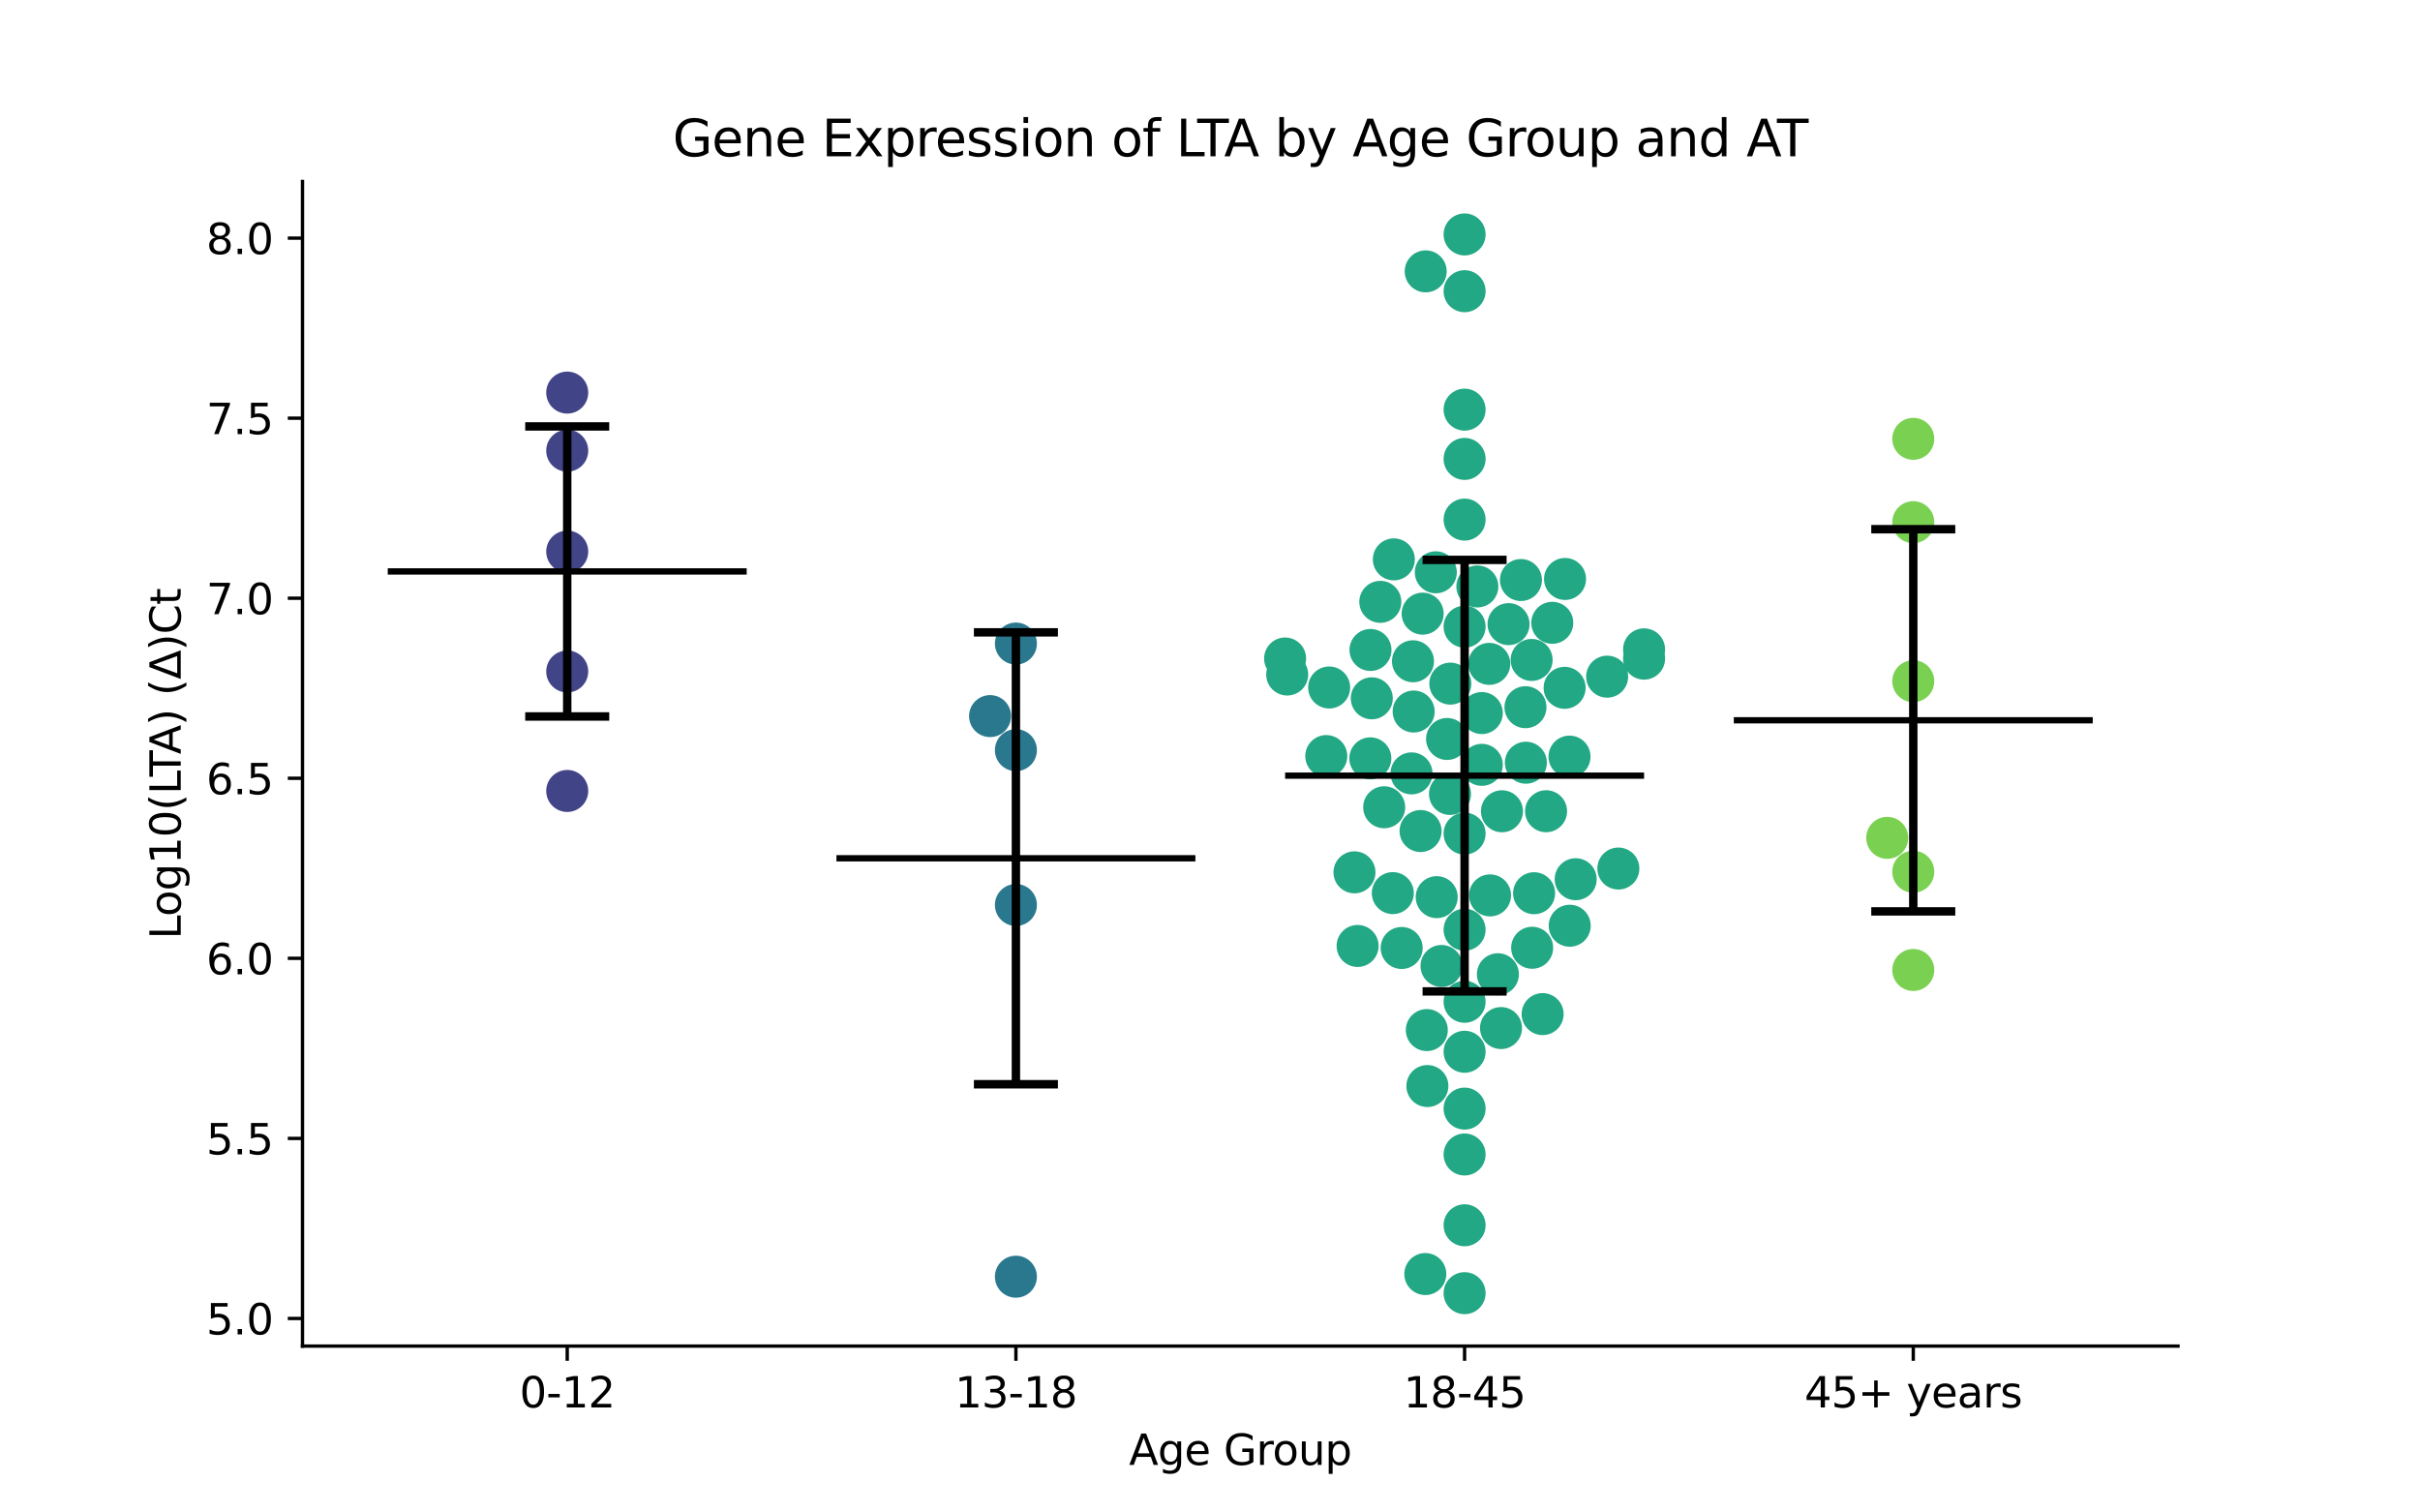 <?xml version="1.0" encoding="utf-8" standalone="no"?>
<!DOCTYPE svg PUBLIC "-//W3C//DTD SVG 1.1//EN"
  "http://www.w3.org/Graphics/SVG/1.1/DTD/svg11.dtd">
<svg xmlns:xlink="http://www.w3.org/1999/xlink" width="576pt" height="360pt" viewBox="0 0 576 360" xmlns="http://www.w3.org/2000/svg" version="1.1">
 <defs>
  <style type="text/css">*{stroke-linejoin: round; stroke-linecap: butt}</style>
 </defs>
 <g id="figure_1">
  <g id="patch_1">
   <path d="M 0 360 
L 576 360 
L 576 0 
L 0 0 
z
" style="fill: #ffffff"/>
  </g>
  <g id="axes_1">
   <g id="patch_2">
    <path d="M 72 320.4 
L 518.4 320.4 
L 518.4 43.2 
L 72 43.2 
z
" style="fill: #ffffff"/>
   </g>
   <g id="PathCollection_1">
    <defs>
     <path id="C0_0_67403572c5" d="M 0 5 
C 1.326 5 2.598 4.473 3.536 3.536 
C 4.473 2.598 5 1.326 5 -0 
C 5 -1.326 4.473 -2.598 3.536 -3.536 
C 2.598 -4.473 1.326 -5 0 -5 
C -1.326 -5 -2.598 -4.473 -3.536 -3.536 
C -4.473 -2.598 -5 -1.326 -5 0 
C -5 1.326 -4.473 2.598 -3.536 3.536 
C -2.598 4.473 -1.326 5 0 5 
z
"/>
    </defs>
    <g clip-path="url(#p2c226af835)">
     <use xlink:href="#C0_0_67403572c5" x="135.009" y="131.284" style="fill: #414487"/>
    </g>
    <g clip-path="url(#p2c226af835)">
     <use xlink:href="#C0_0_67403572c5" x="135.009" y="159.824" style="fill: #414487"/>
    </g>
    <g clip-path="url(#p2c226af835)">
     <use xlink:href="#C0_0_67403572c5" x="135.009" y="107.27" style="fill: #414487"/>
    </g>
    <g clip-path="url(#p2c226af835)">
     <use xlink:href="#C0_0_67403572c5" x="135.009" y="188.262" style="fill: #414487"/>
    </g>
    <g clip-path="url(#p2c226af835)">
     <use xlink:href="#C0_0_67403572c5" x="135.009" y="93.445" style="fill: #414487"/>
    </g>
   </g>
   <g id="PathCollection_2">
    <defs>
     <path id="C1_0_ed3b0b31fd" d="M 0 5 
C 1.326 5 2.598 4.473 3.536 3.536 
C 4.473 2.598 5 1.326 5 -0 
C 5 -1.326 4.473 -2.598 3.536 -3.536 
C 2.598 -4.473 1.326 -5 0 -5 
C -1.326 -5 -2.598 -4.473 -3.536 -3.536 
C -4.473 -2.598 -5 -1.326 -5 0 
C -5 1.326 -4.473 2.598 -3.536 3.536 
C -2.598 4.473 -1.326 5 0 5 
z
"/>
    </defs>
    <g clip-path="url(#p2c226af835)">
     <use xlink:href="#C1_0_ed3b0b31fd" x="241.803" y="153.18" style="fill: #2a788e"/>
    </g>
    <g clip-path="url(#p2c226af835)">
     <use xlink:href="#C1_0_ed3b0b31fd" x="241.803" y="303.878" style="fill: #2a788e"/>
    </g>
    <g clip-path="url(#p2c226af835)">
     <use xlink:href="#C1_0_ed3b0b31fd" x="235.653" y="170.446" style="fill: #2a788e"/>
    </g>
    <g clip-path="url(#p2c226af835)">
     <use xlink:href="#C1_0_ed3b0b31fd" x="241.803" y="215.401" style="fill: #2a788e"/>
    </g>
    <g clip-path="url(#p2c226af835)">
     <use xlink:href="#C1_0_ed3b0b31fd" x="241.803" y="178.551" style="fill: #2a788e"/>
    </g>
   </g>
   <g id="PathCollection_3">
    <defs>
     <path id="C2_0_ccfb3206c8" d="M 0 5 
C 1.326 5 2.598 4.473 3.536 3.536 
C 4.473 2.598 5 1.326 5 -0 
C 5 -1.326 4.473 -2.598 3.536 -3.536 
C 2.598 -4.473 1.326 -5 0 -5 
C -1.326 -5 -2.598 -4.473 -3.536 -3.536 
C -4.473 -2.598 -5 -1.326 -5 0 
C -5 1.326 -4.473 2.598 -3.536 3.536 
C -2.598 4.473 -1.326 5 0 5 
z
"/>
    </defs>
    <g clip-path="url(#p2c226af835)">
     <use xlink:href="#C2_0_ccfb3206c8" x="348.597" y="149.162" style="fill: #22a884"/>
    </g>
    <g clip-path="url(#p2c226af835)">
     <use xlink:href="#C2_0_ccfb3206c8" x="362.009" y="138.057" style="fill: #22a884"/>
    </g>
    <g clip-path="url(#p2c226af835)">
     <use xlink:href="#C2_0_ccfb3206c8" x="326.198" y="154.704" style="fill: #22a884"/>
    </g>
    <g clip-path="url(#p2c226af835)">
     <use xlink:href="#C2_0_ccfb3206c8" x="335.965" y="184.083" style="fill: #22a884"/>
    </g>
    <g clip-path="url(#p2c226af835)">
     <use xlink:href="#C2_0_ccfb3206c8" x="348.597" y="123.676" style="fill: #22a884"/>
    </g>
    <g clip-path="url(#p2c226af835)">
     <use xlink:href="#C2_0_ccfb3206c8" x="348.597" y="97.503" style="fill: #22a884"/>
    </g>
    <g clip-path="url(#p2c226af835)">
     <use xlink:href="#C2_0_ccfb3206c8" x="351.633" y="139.589" style="fill: #22a884"/>
    </g>
    <g clip-path="url(#p2c226af835)">
     <use xlink:href="#C2_0_ccfb3206c8" x="354.471" y="158.015" style="fill: #22a884"/>
    </g>
    <g clip-path="url(#p2c226af835)">
     <use xlink:href="#C2_0_ccfb3206c8" x="369.468" y="148.242" style="fill: #22a884"/>
    </g>
    <g clip-path="url(#p2c226af835)">
     <use xlink:href="#C2_0_ccfb3206c8" x="359.06" y="148.556" style="fill: #22a884"/>
    </g>
    <g clip-path="url(#p2c226af835)">
     <use xlink:href="#C2_0_ccfb3206c8" x="341.748" y="136.219" style="fill: #22a884"/>
    </g>
    <g clip-path="url(#p2c226af835)">
     <use xlink:href="#C2_0_ccfb3206c8" x="338.117" y="197.802" style="fill: #22a884"/>
    </g>
    <g clip-path="url(#p2c226af835)">
     <use xlink:href="#C2_0_ccfb3206c8" x="339.605" y="245.178" style="fill: #22a884"/>
    </g>
    <g clip-path="url(#p2c226af835)">
     <use xlink:href="#C2_0_ccfb3206c8" x="344.425" y="175.888" style="fill: #22a884"/>
    </g>
    <g clip-path="url(#p2c226af835)">
     <use xlink:href="#C2_0_ccfb3206c8" x="382.528" y="161.057" style="fill: #22a884"/>
    </g>
    <g clip-path="url(#p2c226af835)">
     <use xlink:href="#C2_0_ccfb3206c8" x="323.132" y="225.156" style="fill: #22a884"/>
    </g>
    <g clip-path="url(#p2c226af835)">
     <use xlink:href="#C2_0_ccfb3206c8" x="345.202" y="162.713" style="fill: #22a884"/>
    </g>
    <g clip-path="url(#p2c226af835)">
     <use xlink:href="#C2_0_ccfb3206c8" x="352.692" y="169.722" style="fill: #22a884"/>
    </g>
    <g clip-path="url(#p2c226af835)">
     <use xlink:href="#C2_0_ccfb3206c8" x="364.679" y="225.586" style="fill: #22a884"/>
    </g>
    <g clip-path="url(#p2c226af835)">
     <use xlink:href="#C2_0_ccfb3206c8" x="372.506" y="137.807" style="fill: #22a884"/>
    </g>
    <g clip-path="url(#p2c226af835)">
     <use xlink:href="#C2_0_ccfb3206c8" x="341.962" y="213.538" style="fill: #22a884"/>
    </g>
    <g clip-path="url(#p2c226af835)">
     <use xlink:href="#C2_0_ccfb3206c8" x="322.385" y="207.631" style="fill: #22a884"/>
    </g>
    <g clip-path="url(#p2c226af835)">
     <use xlink:href="#C2_0_ccfb3206c8" x="391.315" y="156.768" style="fill: #22a884"/>
    </g>
    <g clip-path="url(#p2c226af835)">
     <use xlink:href="#C2_0_ccfb3206c8" x="328.538" y="143.25" style="fill: #22a884"/>
    </g>
    <g clip-path="url(#p2c226af835)">
     <use xlink:href="#C2_0_ccfb3206c8" x="326.507" y="166.211" style="fill: #22a884"/>
    </g>
    <g clip-path="url(#p2c226af835)">
     <use xlink:href="#C2_0_ccfb3206c8" x="336.474" y="169.356" style="fill: #22a884"/>
    </g>
    <g clip-path="url(#p2c226af835)">
     <use xlink:href="#C2_0_ccfb3206c8" x="339.341" y="64.59" style="fill: #22a884"/>
    </g>
    <g clip-path="url(#p2c226af835)">
     <use xlink:href="#C2_0_ccfb3206c8" x="363.089" y="168.326" style="fill: #22a884"/>
    </g>
    <g clip-path="url(#p2c226af835)">
     <use xlink:href="#C2_0_ccfb3206c8" x="367.992" y="193.088" style="fill: #22a884"/>
    </g>
    <g clip-path="url(#p2c226af835)">
     <use xlink:href="#C2_0_ccfb3206c8" x="306.375" y="160.548" style="fill: #22a884"/>
    </g>
    <g clip-path="url(#p2c226af835)">
     <use xlink:href="#C2_0_ccfb3206c8" x="357.492" y="193.098" style="fill: #22a884"/>
    </g>
    <g clip-path="url(#p2c226af835)">
     <use xlink:href="#C2_0_ccfb3206c8" x="329.459" y="192.145" style="fill: #22a884"/>
    </g>
    <g clip-path="url(#p2c226af835)">
     <use xlink:href="#C2_0_ccfb3206c8" x="331.757" y="133.141" style="fill: #22a884"/>
    </g>
    <g clip-path="url(#p2c226af835)">
     <use xlink:href="#C2_0_ccfb3206c8" x="331.511" y="212.577" style="fill: #22a884"/>
    </g>
    <g clip-path="url(#p2c226af835)">
     <use xlink:href="#C2_0_ccfb3206c8" x="375.041" y="209.27" style="fill: #22a884"/>
    </g>
    <g clip-path="url(#p2c226af835)">
     <use xlink:href="#C2_0_ccfb3206c8" x="336.312" y="157.393" style="fill: #22a884"/>
    </g>
    <g clip-path="url(#p2c226af835)">
     <use xlink:href="#C2_0_ccfb3206c8" x="348.597" y="198.411" style="fill: #22a884"/>
    </g>
    <g clip-path="url(#p2c226af835)">
     <use xlink:href="#C2_0_ccfb3206c8" x="338.615" y="146.061" style="fill: #22a884"/>
    </g>
    <g clip-path="url(#p2c226af835)">
     <use xlink:href="#C2_0_ccfb3206c8" x="305.879" y="156.737" style="fill: #22a884"/>
    </g>
    <g clip-path="url(#p2c226af835)">
     <use xlink:href="#C2_0_ccfb3206c8" x="333.619" y="225.637" style="fill: #22a884"/>
    </g>
    <g clip-path="url(#p2c226af835)">
     <use xlink:href="#C2_0_ccfb3206c8" x="352.697" y="182.048" style="fill: #22a884"/>
    </g>
    <g clip-path="url(#p2c226af835)">
     <use xlink:href="#C2_0_ccfb3206c8" x="367.171" y="241.377" style="fill: #22a884"/>
    </g>
    <g clip-path="url(#p2c226af835)">
     <use xlink:href="#C2_0_ccfb3206c8" x="348.597" y="69.311" style="fill: #22a884"/>
    </g>
    <g clip-path="url(#p2c226af835)">
     <use xlink:href="#C2_0_ccfb3206c8" x="316.361" y="163.636" style="fill: #22a884"/>
    </g>
    <g clip-path="url(#p2c226af835)">
     <use xlink:href="#C2_0_ccfb3206c8" x="348.597" y="221.289" style="fill: #22a884"/>
    </g>
    <g clip-path="url(#p2c226af835)">
     <use xlink:href="#C2_0_ccfb3206c8" x="357.267" y="244.7" style="fill: #22a884"/>
    </g>
    <g clip-path="url(#p2c226af835)">
     <use xlink:href="#C2_0_ccfb3206c8" x="365.141" y="212.604" style="fill: #22a884"/>
    </g>
    <g clip-path="url(#p2c226af835)">
     <use xlink:href="#C2_0_ccfb3206c8" x="373.618" y="220.341" style="fill: #22a884"/>
    </g>
    <g clip-path="url(#p2c226af835)">
     <use xlink:href="#C2_0_ccfb3206c8" x="385.196" y="206.729" style="fill: #22a884"/>
    </g>
    <g clip-path="url(#p2c226af835)">
     <use xlink:href="#C2_0_ccfb3206c8" x="348.597" y="274.79" style="fill: #22a884"/>
    </g>
    <g clip-path="url(#p2c226af835)">
     <use xlink:href="#C2_0_ccfb3206c8" x="326.16" y="180.504" style="fill: #22a884"/>
    </g>
    <g clip-path="url(#p2c226af835)">
     <use xlink:href="#C2_0_ccfb3206c8" x="348.597" y="250.341" style="fill: #22a884"/>
    </g>
    <g clip-path="url(#p2c226af835)">
     <use xlink:href="#C2_0_ccfb3206c8" x="348.597" y="263.87" style="fill: #22a884"/>
    </g>
    <g clip-path="url(#p2c226af835)">
     <use xlink:href="#C2_0_ccfb3206c8" x="354.655" y="213.121" style="fill: #22a884"/>
    </g>
    <g clip-path="url(#p2c226af835)">
     <use xlink:href="#C2_0_ccfb3206c8" x="343.108" y="229.919" style="fill: #22a884"/>
    </g>
    <g clip-path="url(#p2c226af835)">
     <use xlink:href="#C2_0_ccfb3206c8" x="315.675" y="179.96" style="fill: #22a884"/>
    </g>
    <g clip-path="url(#p2c226af835)">
     <use xlink:href="#C2_0_ccfb3206c8" x="345.123" y="188.974" style="fill: #22a884"/>
    </g>
    <g clip-path="url(#p2c226af835)">
     <use xlink:href="#C2_0_ccfb3206c8" x="373.572" y="180.091" style="fill: #22a884"/>
    </g>
    <g clip-path="url(#p2c226af835)">
     <use xlink:href="#C2_0_ccfb3206c8" x="372.406" y="163.716" style="fill: #22a884"/>
    </g>
    <g clip-path="url(#p2c226af835)">
     <use xlink:href="#C2_0_ccfb3206c8" x="348.597" y="291.638" style="fill: #22a884"/>
    </g>
    <g clip-path="url(#p2c226af835)">
     <use xlink:href="#C2_0_ccfb3206c8" x="348.597" y="109.232" style="fill: #22a884"/>
    </g>
    <g clip-path="url(#p2c226af835)">
     <use xlink:href="#C2_0_ccfb3206c8" x="339.741" y="258.498" style="fill: #22a884"/>
    </g>
    <g clip-path="url(#p2c226af835)">
     <use xlink:href="#C2_0_ccfb3206c8" x="391.315" y="154.561" style="fill: #22a884"/>
    </g>
    <g clip-path="url(#p2c226af835)">
     <use xlink:href="#C2_0_ccfb3206c8" x="339.249" y="303.247" style="fill: #22a884"/>
    </g>
    <g clip-path="url(#p2c226af835)">
     <use xlink:href="#C2_0_ccfb3206c8" x="364.553" y="157.078" style="fill: #22a884"/>
    </g>
    <g clip-path="url(#p2c226af835)">
     <use xlink:href="#C2_0_ccfb3206c8" x="363.183" y="181.54" style="fill: #22a884"/>
    </g>
    <g clip-path="url(#p2c226af835)">
     <use xlink:href="#C2_0_ccfb3206c8" x="348.597" y="307.8" style="fill: #22a884"/>
    </g>
    <g clip-path="url(#p2c226af835)">
     <use xlink:href="#C2_0_ccfb3206c8" x="348.597" y="238.444" style="fill: #22a884"/>
    </g>
    <g clip-path="url(#p2c226af835)">
     <use xlink:href="#C2_0_ccfb3206c8" x="348.597" y="55.8" style="fill: #22a884"/>
    </g>
    <g clip-path="url(#p2c226af835)">
     <use xlink:href="#C2_0_ccfb3206c8" x="356.525" y="231.887" style="fill: #22a884"/>
    </g>
   </g>
   <g id="PathCollection_4">
    <defs>
     <path id="C3_0_5f37df0b37" d="M 0 5 
C 1.326 5 2.598 4.473 3.536 3.536 
C 4.473 2.598 5 1.326 5 -0 
C 5 -1.326 4.473 -2.598 3.536 -3.536 
C 2.598 -4.473 1.326 -5 0 -5 
C -1.326 -5 -2.598 -4.473 -3.536 -3.536 
C -4.473 -2.598 -5 -1.326 -5 0 
C -5 1.326 -4.473 2.598 -3.536 3.536 
C -2.598 4.473 -1.326 5 0 5 
z
"/>
    </defs>
    <g clip-path="url(#p2c226af835)">
     <use xlink:href="#C3_0_5f37df0b37" x="455.391" y="230.871" style="fill: #7ad151"/>
    </g>
    <g clip-path="url(#p2c226af835)">
     <use xlink:href="#C3_0_5f37df0b37" x="455.391" y="104.45" style="fill: #7ad151"/>
    </g>
    <g clip-path="url(#p2c226af835)">
     <use xlink:href="#C3_0_5f37df0b37" x="455.391" y="124.289" style="fill: #7ad151"/>
    </g>
    <g clip-path="url(#p2c226af835)">
     <use xlink:href="#C3_0_5f37df0b37" x="455.391" y="207.491" style="fill: #7ad151"/>
    </g>
    <g clip-path="url(#p2c226af835)">
     <use xlink:href="#C3_0_5f37df0b37" x="449.188" y="199.423" style="fill: #7ad151"/>
    </g>
    <g clip-path="url(#p2c226af835)">
     <use xlink:href="#C3_0_5f37df0b37" x="455.391" y="162.134" style="fill: #7ad151"/>
    </g>
   </g>
   <g id="matplotlib.axis_1">
    <g id="xtick_1">
     <g id="line2d_1">
      <defs>
       <path id="m481d7625e6" d="M 0 0 
L 0 3.5 
" style="stroke: #000000; stroke-width: 0.8"/>
      </defs>
      <g>
       <use xlink:href="#m481d7625e6" x="135.009" y="320.4" style="stroke: #000000; stroke-width: 0.8"/>
      </g>
     </g>
     <g id="text_1">
      <!-- 0-12 -->
      <g transform="translate(123.661 334.998) scale(0.1 -0.1)">
       <defs>
        <path id="DejaVuSans-30" d="M 2034 4250 
Q 1547 4250 1301 3770 
Q 1056 3291 1056 2328 
Q 1056 1369 1301 889 
Q 1547 409 2034 409 
Q 2525 409 2770 889 
Q 3016 1369 3016 2328 
Q 3016 3291 2770 3770 
Q 2525 4250 2034 4250 
z
M 2034 4750 
Q 2819 4750 3233 4129 
Q 3647 3509 3647 2328 
Q 3647 1150 3233 529 
Q 2819 -91 2034 -91 
Q 1250 -91 836 529 
Q 422 1150 422 2328 
Q 422 3509 836 4129 
Q 1250 4750 2034 4750 
z
" transform="scale(0.016)"/>
        <path id="DejaVuSans-2d" d="M 313 2009 
L 1997 2009 
L 1997 1497 
L 313 1497 
L 313 2009 
z
" transform="scale(0.016)"/>
        <path id="DejaVuSans-31" d="M 794 531 
L 1825 531 
L 1825 4091 
L 703 3866 
L 703 4441 
L 1819 4666 
L 2450 4666 
L 2450 531 
L 3481 531 
L 3481 0 
L 794 0 
L 794 531 
z
" transform="scale(0.016)"/>
        <path id="DejaVuSans-32" d="M 1228 531 
L 3431 531 
L 3431 0 
L 469 0 
L 469 531 
Q 828 903 1448 1529 
Q 2069 2156 2228 2338 
Q 2531 2678 2651 2914 
Q 2772 3150 2772 3378 
Q 2772 3750 2511 3984 
Q 2250 4219 1831 4219 
Q 1534 4219 1204 4116 
Q 875 4013 500 3803 
L 500 4441 
Q 881 4594 1212 4672 
Q 1544 4750 1819 4750 
Q 2544 4750 2975 4387 
Q 3406 4025 3406 3419 
Q 3406 3131 3298 2873 
Q 3191 2616 2906 2266 
Q 2828 2175 2409 1742 
Q 1991 1309 1228 531 
z
" transform="scale(0.016)"/>
       </defs>
       <use xlink:href="#DejaVuSans-30"/>
       <use xlink:href="#DejaVuSans-2d" x="63.623"/>
       <use xlink:href="#DejaVuSans-31" x="99.707"/>
       <use xlink:href="#DejaVuSans-32" x="163.33"/>
      </g>
     </g>
    </g>
    <g id="xtick_2">
     <g id="line2d_2">
      <g>
       <use xlink:href="#m481d7625e6" x="241.803" y="320.4" style="stroke: #000000; stroke-width: 0.8"/>
      </g>
     </g>
     <g id="text_2">
      <!-- 13-18 -->
      <g transform="translate(227.274 334.998) scale(0.1 -0.1)">
       <defs>
        <path id="DejaVuSans-33" d="M 2597 2516 
Q 3050 2419 3304 2112 
Q 3559 1806 3559 1356 
Q 3559 666 3084 287 
Q 2609 -91 1734 -91 
Q 1441 -91 1130 -33 
Q 819 25 488 141 
L 488 750 
Q 750 597 1062 519 
Q 1375 441 1716 441 
Q 2309 441 2620 675 
Q 2931 909 2931 1356 
Q 2931 1769 2642 2001 
Q 2353 2234 1838 2234 
L 1294 2234 
L 1294 2753 
L 1863 2753 
Q 2328 2753 2575 2939 
Q 2822 3125 2822 3475 
Q 2822 3834 2567 4026 
Q 2313 4219 1838 4219 
Q 1578 4219 1281 4162 
Q 984 4106 628 3988 
L 628 4550 
Q 988 4650 1302 4700 
Q 1616 4750 1894 4750 
Q 2613 4750 3031 4423 
Q 3450 4097 3450 3541 
Q 3450 3153 3228 2886 
Q 3006 2619 2597 2516 
z
" transform="scale(0.016)"/>
        <path id="DejaVuSans-38" d="M 2034 2216 
Q 1584 2216 1326 1975 
Q 1069 1734 1069 1313 
Q 1069 891 1326 650 
Q 1584 409 2034 409 
Q 2484 409 2743 651 
Q 3003 894 3003 1313 
Q 3003 1734 2745 1975 
Q 2488 2216 2034 2216 
z
M 1403 2484 
Q 997 2584 770 2862 
Q 544 3141 544 3541 
Q 544 4100 942 4425 
Q 1341 4750 2034 4750 
Q 2731 4750 3128 4425 
Q 3525 4100 3525 3541 
Q 3525 3141 3298 2862 
Q 3072 2584 2669 2484 
Q 3125 2378 3379 2068 
Q 3634 1759 3634 1313 
Q 3634 634 3220 271 
Q 2806 -91 2034 -91 
Q 1263 -91 848 271 
Q 434 634 434 1313 
Q 434 1759 690 2068 
Q 947 2378 1403 2484 
z
M 1172 3481 
Q 1172 3119 1398 2916 
Q 1625 2713 2034 2713 
Q 2441 2713 2670 2916 
Q 2900 3119 2900 3481 
Q 2900 3844 2670 4047 
Q 2441 4250 2034 4250 
Q 1625 4250 1398 4047 
Q 1172 3844 1172 3481 
z
" transform="scale(0.016)"/>
       </defs>
       <use xlink:href="#DejaVuSans-31"/>
       <use xlink:href="#DejaVuSans-33" x="63.623"/>
       <use xlink:href="#DejaVuSans-2d" x="127.246"/>
       <use xlink:href="#DejaVuSans-31" x="163.33"/>
       <use xlink:href="#DejaVuSans-38" x="226.953"/>
      </g>
     </g>
    </g>
    <g id="xtick_3">
     <g id="line2d_3">
      <g>
       <use xlink:href="#m481d7625e6" x="348.597" y="320.4" style="stroke: #000000; stroke-width: 0.8"/>
      </g>
     </g>
     <g id="text_3">
      <!-- 18-45 -->
      <g transform="translate(334.068 334.998) scale(0.1 -0.1)">
       <defs>
        <path id="DejaVuSans-34" d="M 2419 4116 
L 825 1625 
L 2419 1625 
L 2419 4116 
z
M 2253 4666 
L 3047 4666 
L 3047 1625 
L 3713 1625 
L 3713 1100 
L 3047 1100 
L 3047 0 
L 2419 0 
L 2419 1100 
L 313 1100 
L 313 1709 
L 2253 4666 
z
" transform="scale(0.016)"/>
        <path id="DejaVuSans-35" d="M 691 4666 
L 3169 4666 
L 3169 4134 
L 1269 4134 
L 1269 2991 
Q 1406 3038 1543 3061 
Q 1681 3084 1819 3084 
Q 2600 3084 3056 2656 
Q 3513 2228 3513 1497 
Q 3513 744 3044 326 
Q 2575 -91 1722 -91 
Q 1428 -91 1123 -41 
Q 819 9 494 109 
L 494 744 
Q 775 591 1075 516 
Q 1375 441 1709 441 
Q 2250 441 2565 725 
Q 2881 1009 2881 1497 
Q 2881 1984 2565 2268 
Q 2250 2553 1709 2553 
Q 1456 2553 1204 2497 
Q 953 2441 691 2322 
L 691 4666 
z
" transform="scale(0.016)"/>
       </defs>
       <use xlink:href="#DejaVuSans-31"/>
       <use xlink:href="#DejaVuSans-38" x="63.623"/>
       <use xlink:href="#DejaVuSans-2d" x="127.246"/>
       <use xlink:href="#DejaVuSans-34" x="163.33"/>
       <use xlink:href="#DejaVuSans-35" x="226.953"/>
      </g>
     </g>
    </g>
    <g id="xtick_4">
     <g id="line2d_4">
      <g>
       <use xlink:href="#m481d7625e6" x="455.391" y="320.4" style="stroke: #000000; stroke-width: 0.8"/>
      </g>
     </g>
     <g id="text_4">
      <!-- 45+ years -->
      <g transform="translate(429.49 334.998) scale(0.1 -0.1)">
       <defs>
        <path id="DejaVuSans-2b" d="M 2944 4013 
L 2944 2272 
L 4684 2272 
L 4684 1741 
L 2944 1741 
L 2944 0 
L 2419 0 
L 2419 1741 
L 678 1741 
L 678 2272 
L 2419 2272 
L 2419 4013 
L 2944 4013 
z
" transform="scale(0.016)"/>
        <path id="DejaVuSans-20" transform="scale(0.016)"/>
        <path id="DejaVuSans-79" d="M 2059 -325 
Q 1816 -950 1584 -1140 
Q 1353 -1331 966 -1331 
L 506 -1331 
L 506 -850 
L 844 -850 
Q 1081 -850 1212 -737 
Q 1344 -625 1503 -206 
L 1606 56 
L 191 3500 
L 800 3500 
L 1894 763 
L 2988 3500 
L 3597 3500 
L 2059 -325 
z
" transform="scale(0.016)"/>
        <path id="DejaVuSans-65" d="M 3597 1894 
L 3597 1613 
L 953 1613 
Q 991 1019 1311 708 
Q 1631 397 2203 397 
Q 2534 397 2845 478 
Q 3156 559 3463 722 
L 3463 178 
Q 3153 47 2828 -22 
Q 2503 -91 2169 -91 
Q 1331 -91 842 396 
Q 353 884 353 1716 
Q 353 2575 817 3079 
Q 1281 3584 2069 3584 
Q 2775 3584 3186 3129 
Q 3597 2675 3597 1894 
z
M 3022 2063 
Q 3016 2534 2758 2815 
Q 2500 3097 2075 3097 
Q 1594 3097 1305 2825 
Q 1016 2553 972 2059 
L 3022 2063 
z
" transform="scale(0.016)"/>
        <path id="DejaVuSans-61" d="M 2194 1759 
Q 1497 1759 1228 1600 
Q 959 1441 959 1056 
Q 959 750 1161 570 
Q 1363 391 1709 391 
Q 2188 391 2477 730 
Q 2766 1069 2766 1631 
L 2766 1759 
L 2194 1759 
z
M 3341 1997 
L 3341 0 
L 2766 0 
L 2766 531 
Q 2569 213 2275 61 
Q 1981 -91 1556 -91 
Q 1019 -91 701 211 
Q 384 513 384 1019 
Q 384 1609 779 1909 
Q 1175 2209 1959 2209 
L 2766 2209 
L 2766 2266 
Q 2766 2663 2505 2880 
Q 2244 3097 1772 3097 
Q 1472 3097 1187 3025 
Q 903 2953 641 2809 
L 641 3341 
Q 956 3463 1253 3523 
Q 1550 3584 1831 3584 
Q 2591 3584 2966 3190 
Q 3341 2797 3341 1997 
z
" transform="scale(0.016)"/>
        <path id="DejaVuSans-72" d="M 2631 2963 
Q 2534 3019 2420 3045 
Q 2306 3072 2169 3072 
Q 1681 3072 1420 2755 
Q 1159 2438 1159 1844 
L 1159 0 
L 581 0 
L 581 3500 
L 1159 3500 
L 1159 2956 
Q 1341 3275 1631 3429 
Q 1922 3584 2338 3584 
Q 2397 3584 2469 3576 
Q 2541 3569 2628 3553 
L 2631 2963 
z
" transform="scale(0.016)"/>
        <path id="DejaVuSans-73" d="M 2834 3397 
L 2834 2853 
Q 2591 2978 2328 3040 
Q 2066 3103 1784 3103 
Q 1356 3103 1142 2972 
Q 928 2841 928 2578 
Q 928 2378 1081 2264 
Q 1234 2150 1697 2047 
L 1894 2003 
Q 2506 1872 2764 1633 
Q 3022 1394 3022 966 
Q 3022 478 2636 193 
Q 2250 -91 1575 -91 
Q 1294 -91 989 -36 
Q 684 19 347 128 
L 347 722 
Q 666 556 975 473 
Q 1284 391 1588 391 
Q 1994 391 2212 530 
Q 2431 669 2431 922 
Q 2431 1156 2273 1281 
Q 2116 1406 1581 1522 
L 1381 1569 
Q 847 1681 609 1914 
Q 372 2147 372 2553 
Q 372 3047 722 3315 
Q 1072 3584 1716 3584 
Q 2034 3584 2315 3537 
Q 2597 3491 2834 3397 
z
" transform="scale(0.016)"/>
       </defs>
       <use xlink:href="#DejaVuSans-34"/>
       <use xlink:href="#DejaVuSans-35" x="63.623"/>
       <use xlink:href="#DejaVuSans-2b" x="127.246"/>
       <use xlink:href="#DejaVuSans-20" x="211.035"/>
       <use xlink:href="#DejaVuSans-79" x="242.822"/>
       <use xlink:href="#DejaVuSans-65" x="302.002"/>
       <use xlink:href="#DejaVuSans-61" x="363.525"/>
       <use xlink:href="#DejaVuSans-72" x="424.805"/>
       <use xlink:href="#DejaVuSans-73" x="465.918"/>
      </g>
     </g>
    </g>
    <g id="text_5">
     <!-- Age Group -->
     <g transform="translate(268.72 348.677) scale(0.1 -0.1)">
      <defs>
       <path id="DejaVuSans-41" d="M 2188 4044 
L 1331 1722 
L 3047 1722 
L 2188 4044 
z
M 1831 4666 
L 2547 4666 
L 4325 0 
L 3669 0 
L 3244 1197 
L 1141 1197 
L 716 0 
L 50 0 
L 1831 4666 
z
" transform="scale(0.016)"/>
       <path id="DejaVuSans-67" d="M 2906 1791 
Q 2906 2416 2648 2759 
Q 2391 3103 1925 3103 
Q 1463 3103 1205 2759 
Q 947 2416 947 1791 
Q 947 1169 1205 825 
Q 1463 481 1925 481 
Q 2391 481 2648 825 
Q 2906 1169 2906 1791 
z
M 3481 434 
Q 3481 -459 3084 -895 
Q 2688 -1331 1869 -1331 
Q 1566 -1331 1297 -1286 
Q 1028 -1241 775 -1147 
L 775 -588 
Q 1028 -725 1275 -790 
Q 1522 -856 1778 -856 
Q 2344 -856 2625 -561 
Q 2906 -266 2906 331 
L 2906 616 
Q 2728 306 2450 153 
Q 2172 0 1784 0 
Q 1141 0 747 490 
Q 353 981 353 1791 
Q 353 2603 747 3093 
Q 1141 3584 1784 3584 
Q 2172 3584 2450 3431 
Q 2728 3278 2906 2969 
L 2906 3500 
L 3481 3500 
L 3481 434 
z
" transform="scale(0.016)"/>
       <path id="DejaVuSans-47" d="M 3809 666 
L 3809 1919 
L 2778 1919 
L 2778 2438 
L 4434 2438 
L 4434 434 
Q 4069 175 3628 42 
Q 3188 -91 2688 -91 
Q 1594 -91 976 548 
Q 359 1188 359 2328 
Q 359 3472 976 4111 
Q 1594 4750 2688 4750 
Q 3144 4750 3555 4637 
Q 3966 4525 4313 4306 
L 4313 3634 
Q 3963 3931 3569 4081 
Q 3175 4231 2741 4231 
Q 1884 4231 1454 3753 
Q 1025 3275 1025 2328 
Q 1025 1384 1454 906 
Q 1884 428 2741 428 
Q 3075 428 3337 486 
Q 3600 544 3809 666 
z
" transform="scale(0.016)"/>
       <path id="DejaVuSans-6f" d="M 1959 3097 
Q 1497 3097 1228 2736 
Q 959 2375 959 1747 
Q 959 1119 1226 758 
Q 1494 397 1959 397 
Q 2419 397 2687 759 
Q 2956 1122 2956 1747 
Q 2956 2369 2687 2733 
Q 2419 3097 1959 3097 
z
M 1959 3584 
Q 2709 3584 3137 3096 
Q 3566 2609 3566 1747 
Q 3566 888 3137 398 
Q 2709 -91 1959 -91 
Q 1206 -91 779 398 
Q 353 888 353 1747 
Q 353 2609 779 3096 
Q 1206 3584 1959 3584 
z
" transform="scale(0.016)"/>
       <path id="DejaVuSans-75" d="M 544 1381 
L 544 3500 
L 1119 3500 
L 1119 1403 
Q 1119 906 1312 657 
Q 1506 409 1894 409 
Q 2359 409 2629 706 
Q 2900 1003 2900 1516 
L 2900 3500 
L 3475 3500 
L 3475 0 
L 2900 0 
L 2900 538 
Q 2691 219 2414 64 
Q 2138 -91 1772 -91 
Q 1169 -91 856 284 
Q 544 659 544 1381 
z
M 1991 3584 
L 1991 3584 
z
" transform="scale(0.016)"/>
       <path id="DejaVuSans-70" d="M 1159 525 
L 1159 -1331 
L 581 -1331 
L 581 3500 
L 1159 3500 
L 1159 2969 
Q 1341 3281 1617 3432 
Q 1894 3584 2278 3584 
Q 2916 3584 3314 3078 
Q 3713 2572 3713 1747 
Q 3713 922 3314 415 
Q 2916 -91 2278 -91 
Q 1894 -91 1617 61 
Q 1341 213 1159 525 
z
M 3116 1747 
Q 3116 2381 2855 2742 
Q 2594 3103 2138 3103 
Q 1681 3103 1420 2742 
Q 1159 2381 1159 1747 
Q 1159 1113 1420 752 
Q 1681 391 2138 391 
Q 2594 391 2855 752 
Q 3116 1113 3116 1747 
z
" transform="scale(0.016)"/>
      </defs>
      <use xlink:href="#DejaVuSans-41"/>
      <use xlink:href="#DejaVuSans-67" x="68.408"/>
      <use xlink:href="#DejaVuSans-65" x="131.885"/>
      <use xlink:href="#DejaVuSans-20" x="193.408"/>
      <use xlink:href="#DejaVuSans-47" x="225.195"/>
      <use xlink:href="#DejaVuSans-72" x="302.686"/>
      <use xlink:href="#DejaVuSans-6f" x="341.549"/>
      <use xlink:href="#DejaVuSans-75" x="402.73"/>
      <use xlink:href="#DejaVuSans-70" x="466.109"/>
     </g>
    </g>
   </g>
   <g id="matplotlib.axis_2">
    <g id="ytick_1">
     <g id="line2d_5">
      <defs>
       <path id="mb71946a4ae" d="M 0 0 
L -3.5 0 
" style="stroke: #000000; stroke-width: 0.8"/>
      </defs>
      <g>
       <use xlink:href="#mb71946a4ae" x="72" y="313.816" style="stroke: #000000; stroke-width: 0.8"/>
      </g>
     </g>
     <g id="text_6">
      <!-- 5.0 -->
      <g transform="translate(49.097 317.615) scale(0.1 -0.1)">
       <defs>
        <path id="DejaVuSans-2e" d="M 684 794 
L 1344 794 
L 1344 0 
L 684 0 
L 684 794 
z
" transform="scale(0.016)"/>
       </defs>
       <use xlink:href="#DejaVuSans-35"/>
       <use xlink:href="#DejaVuSans-2e" x="63.623"/>
       <use xlink:href="#DejaVuSans-30" x="95.41"/>
      </g>
     </g>
    </g>
    <g id="ytick_2">
     <g id="line2d_6">
      <g>
       <use xlink:href="#mb71946a4ae" x="72" y="270.959" style="stroke: #000000; stroke-width: 0.8"/>
      </g>
     </g>
     <g id="text_7">
      <!-- 5.5 -->
      <g transform="translate(49.097 274.758) scale(0.1 -0.1)">
       <use xlink:href="#DejaVuSans-35"/>
       <use xlink:href="#DejaVuSans-2e" x="63.623"/>
       <use xlink:href="#DejaVuSans-35" x="95.41"/>
      </g>
     </g>
    </g>
    <g id="ytick_3">
     <g id="line2d_7">
      <g>
       <use xlink:href="#mb71946a4ae" x="72" y="228.101" style="stroke: #000000; stroke-width: 0.8"/>
      </g>
     </g>
     <g id="text_8">
      <!-- 6.0 -->
      <g transform="translate(49.097 231.901) scale(0.1 -0.1)">
       <defs>
        <path id="DejaVuSans-36" d="M 2113 2584 
Q 1688 2584 1439 2293 
Q 1191 2003 1191 1497 
Q 1191 994 1439 701 
Q 1688 409 2113 409 
Q 2538 409 2786 701 
Q 3034 994 3034 1497 
Q 3034 2003 2786 2293 
Q 2538 2584 2113 2584 
z
M 3366 4563 
L 3366 3988 
Q 3128 4100 2886 4159 
Q 2644 4219 2406 4219 
Q 1781 4219 1451 3797 
Q 1122 3375 1075 2522 
Q 1259 2794 1537 2939 
Q 1816 3084 2150 3084 
Q 2853 3084 3261 2657 
Q 3669 2231 3669 1497 
Q 3669 778 3244 343 
Q 2819 -91 2113 -91 
Q 1303 -91 875 529 
Q 447 1150 447 2328 
Q 447 3434 972 4092 
Q 1497 4750 2381 4750 
Q 2619 4750 2861 4703 
Q 3103 4656 3366 4563 
z
" transform="scale(0.016)"/>
       </defs>
       <use xlink:href="#DejaVuSans-36"/>
       <use xlink:href="#DejaVuSans-2e" x="63.623"/>
       <use xlink:href="#DejaVuSans-30" x="95.41"/>
      </g>
     </g>
    </g>
    <g id="ytick_4">
     <g id="line2d_8">
      <g>
       <use xlink:href="#mb71946a4ae" x="72" y="185.244" style="stroke: #000000; stroke-width: 0.8"/>
      </g>
     </g>
     <g id="text_9">
      <!-- 6.5 -->
      <g transform="translate(49.097 189.044) scale(0.1 -0.1)">
       <use xlink:href="#DejaVuSans-36"/>
       <use xlink:href="#DejaVuSans-2e" x="63.623"/>
       <use xlink:href="#DejaVuSans-35" x="95.41"/>
      </g>
     </g>
    </g>
    <g id="ytick_5">
     <g id="line2d_9">
      <g>
       <use xlink:href="#mb71946a4ae" x="72" y="142.387" style="stroke: #000000; stroke-width: 0.8"/>
      </g>
     </g>
     <g id="text_10">
      <!-- 7.0 -->
      <g transform="translate(49.097 146.186) scale(0.1 -0.1)">
       <defs>
        <path id="DejaVuSans-37" d="M 525 4666 
L 3525 4666 
L 3525 4397 
L 1831 0 
L 1172 0 
L 2766 4134 
L 525 4134 
L 525 4666 
z
" transform="scale(0.016)"/>
       </defs>
       <use xlink:href="#DejaVuSans-37"/>
       <use xlink:href="#DejaVuSans-2e" x="63.623"/>
       <use xlink:href="#DejaVuSans-30" x="95.41"/>
      </g>
     </g>
    </g>
    <g id="ytick_6">
     <g id="line2d_10">
      <g>
       <use xlink:href="#mb71946a4ae" x="72" y="99.53" style="stroke: #000000; stroke-width: 0.8"/>
      </g>
     </g>
     <g id="text_11">
      <!-- 7.5 -->
      <g transform="translate(49.097 103.329) scale(0.1 -0.1)">
       <use xlink:href="#DejaVuSans-37"/>
       <use xlink:href="#DejaVuSans-2e" x="63.623"/>
       <use xlink:href="#DejaVuSans-35" x="95.41"/>
      </g>
     </g>
    </g>
    <g id="ytick_7">
     <g id="line2d_11">
      <g>
       <use xlink:href="#mb71946a4ae" x="72" y="56.673" style="stroke: #000000; stroke-width: 0.8"/>
      </g>
     </g>
     <g id="text_12">
      <!-- 8.0 -->
      <g transform="translate(49.097 60.472) scale(0.1 -0.1)">
       <use xlink:href="#DejaVuSans-38"/>
       <use xlink:href="#DejaVuSans-2e" x="63.623"/>
       <use xlink:href="#DejaVuSans-30" x="95.41"/>
      </g>
     </g>
    </g>
    <g id="text_13">
     <!-- Log10(LTA) (Δ)Ct -->
     <g transform="translate(43.017 223.544) rotate(-90) scale(0.1 -0.1)">
      <defs>
       <path id="DejaVuSans-4c" d="M 628 4666 
L 1259 4666 
L 1259 531 
L 3531 531 
L 3531 0 
L 628 0 
L 628 4666 
z
" transform="scale(0.016)"/>
       <path id="DejaVuSans-28" d="M 1984 4856 
Q 1566 4138 1362 3434 
Q 1159 2731 1159 2009 
Q 1159 1288 1364 580 
Q 1569 -128 1984 -844 
L 1484 -844 
Q 1016 -109 783 600 
Q 550 1309 550 2009 
Q 550 2706 781 3412 
Q 1013 4119 1484 4856 
L 1984 4856 
z
" transform="scale(0.016)"/>
       <path id="DejaVuSans-54" d="M -19 4666 
L 3928 4666 
L 3928 4134 
L 2272 4134 
L 2272 0 
L 1638 0 
L 1638 4134 
L -19 4134 
L -19 4666 
z
" transform="scale(0.016)"/>
       <path id="DejaVuSans-29" d="M 513 4856 
L 1013 4856 
Q 1481 4119 1714 3412 
Q 1947 2706 1947 2009 
Q 1947 1309 1714 600 
Q 1481 -109 1013 -844 
L 513 -844 
Q 928 -128 1133 580 
Q 1338 1288 1338 2009 
Q 1338 2731 1133 3434 
Q 928 4138 513 4856 
z
" transform="scale(0.016)"/>
       <path id="DejaVuSans-394" d="M 2188 4044 
L 906 525 
L 3472 525 
L 2188 4044 
z
M 50 0 
L 1831 4666 
L 2547 4666 
L 4325 0 
L 50 0 
z
" transform="scale(0.016)"/>
       <path id="DejaVuSans-43" d="M 4122 4306 
L 4122 3641 
Q 3803 3938 3442 4084 
Q 3081 4231 2675 4231 
Q 1875 4231 1450 3742 
Q 1025 3253 1025 2328 
Q 1025 1406 1450 917 
Q 1875 428 2675 428 
Q 3081 428 3442 575 
Q 3803 722 4122 1019 
L 4122 359 
Q 3791 134 3420 21 
Q 3050 -91 2638 -91 
Q 1578 -91 968 557 
Q 359 1206 359 2328 
Q 359 3453 968 4101 
Q 1578 4750 2638 4750 
Q 3056 4750 3426 4639 
Q 3797 4528 4122 4306 
z
" transform="scale(0.016)"/>
       <path id="DejaVuSans-74" d="M 1172 4494 
L 1172 3500 
L 2356 3500 
L 2356 3053 
L 1172 3053 
L 1172 1153 
Q 1172 725 1289 603 
Q 1406 481 1766 481 
L 2356 481 
L 2356 0 
L 1766 0 
Q 1100 0 847 248 
Q 594 497 594 1153 
L 594 3053 
L 172 3053 
L 172 3500 
L 594 3500 
L 594 4494 
L 1172 4494 
z
" transform="scale(0.016)"/>
      </defs>
      <use xlink:href="#DejaVuSans-4c"/>
      <use xlink:href="#DejaVuSans-6f" x="53.963"/>
      <use xlink:href="#DejaVuSans-67" x="115.145"/>
      <use xlink:href="#DejaVuSans-31" x="178.621"/>
      <use xlink:href="#DejaVuSans-30" x="242.244"/>
      <use xlink:href="#DejaVuSans-28" x="305.867"/>
      <use xlink:href="#DejaVuSans-4c" x="344.881"/>
      <use xlink:href="#DejaVuSans-54" x="386.844"/>
      <use xlink:href="#DejaVuSans-41" x="440.178"/>
      <use xlink:href="#DejaVuSans-29" x="508.586"/>
      <use xlink:href="#DejaVuSans-20" x="547.6"/>
      <use xlink:href="#DejaVuSans-28" x="579.387"/>
      <use xlink:href="#DejaVuSans-394" x="618.4"/>
      <use xlink:href="#DejaVuSans-29" x="686.809"/>
      <use xlink:href="#DejaVuSans-43" x="725.822"/>
      <use xlink:href="#DejaVuSans-74" x="795.646"/>
     </g>
    </g>
   </g>
   <g id="LineCollection_1">
    <path d="M 135.009 170.535 
L 135.009 101.499 
" clip-path="url(#p2c226af835)" style="fill: none; stroke: #000000; stroke-width: 2"/>
   </g>
   <g id="line2d_12">
    <defs>
     <path id="m1890432055" d="M 10 0 
L -10 -0 
" style="stroke: #000000; stroke-width: 2"/>
    </defs>
    <g clip-path="url(#p2c226af835)">
     <use xlink:href="#m1890432055" x="135.009" y="170.535" style="stroke: #000000; stroke-width: 2"/>
    </g>
   </g>
   <g id="line2d_13">
    <g clip-path="url(#p2c226af835)">
     <use xlink:href="#m1890432055" x="135.009" y="101.499" style="stroke: #000000; stroke-width: 2"/>
    </g>
   </g>
   <g id="LineCollection_2">
    <path d="M 92.291 136.017 
L 177.726 136.017 
" clip-path="url(#p2c226af835)" style="fill: none; stroke: #000000; stroke-width: 1.5"/>
   </g>
   <g id="LineCollection_3">
    <path d="M 241.803 258.071 
L 241.803 150.511 
" clip-path="url(#p2c226af835)" style="fill: none; stroke: #000000; stroke-width: 2"/>
   </g>
   <g id="line2d_14">
    <g clip-path="url(#p2c226af835)">
     <use xlink:href="#m1890432055" x="241.803" y="258.071" style="stroke: #000000; stroke-width: 2"/>
    </g>
   </g>
   <g id="line2d_15">
    <g clip-path="url(#p2c226af835)">
     <use xlink:href="#m1890432055" x="241.803" y="150.511" style="stroke: #000000; stroke-width: 2"/>
    </g>
   </g>
   <g id="LineCollection_4">
    <path d="M 199.085 204.291 
L 284.521 204.291 
" clip-path="url(#p2c226af835)" style="fill: none; stroke: #000000; stroke-width: 1.5"/>
   </g>
   <g id="LineCollection_5">
    <path d="M 348.597 235.978 
L 348.597 133.266 
" clip-path="url(#p2c226af835)" style="fill: none; stroke: #000000; stroke-width: 2"/>
   </g>
   <g id="line2d_16">
    <g clip-path="url(#p2c226af835)">
     <use xlink:href="#m1890432055" x="348.597" y="235.978" style="stroke: #000000; stroke-width: 2"/>
    </g>
   </g>
   <g id="line2d_17">
    <g clip-path="url(#p2c226af835)">
     <use xlink:href="#m1890432055" x="348.597" y="133.266" style="stroke: #000000; stroke-width: 2"/>
    </g>
   </g>
   <g id="LineCollection_6">
    <path d="M 305.879 184.622 
L 391.315 184.622 
" clip-path="url(#p2c226af835)" style="fill: none; stroke: #000000; stroke-width: 1.5"/>
   </g>
   <g id="LineCollection_7">
    <path d="M 455.391 216.926 
L 455.391 125.96 
" clip-path="url(#p2c226af835)" style="fill: none; stroke: #000000; stroke-width: 2"/>
   </g>
   <g id="line2d_18">
    <g clip-path="url(#p2c226af835)">
     <use xlink:href="#m1890432055" x="455.391" y="216.926" style="stroke: #000000; stroke-width: 2"/>
    </g>
   </g>
   <g id="line2d_19">
    <g clip-path="url(#p2c226af835)">
     <use xlink:href="#m1890432055" x="455.391" y="125.96" style="stroke: #000000; stroke-width: 2"/>
    </g>
   </g>
   <g id="LineCollection_8">
    <path d="M 412.674 171.443 
L 498.109 171.443 
" clip-path="url(#p2c226af835)" style="fill: none; stroke: #000000; stroke-width: 1.5"/>
   </g>
   <g id="patch_3">
    <path d="M 72 320.4 
L 72 43.2 
" style="fill: none; stroke: #000000; stroke-width: 0.8; stroke-linejoin: miter; stroke-linecap: square"/>
   </g>
   <g id="patch_4">
    <path d="M 72 320.4 
L 518.4 320.4 
" style="fill: none; stroke: #000000; stroke-width: 0.8; stroke-linejoin: miter; stroke-linecap: square"/>
   </g>
   <g id="text_14">
    <!-- Gene Expression of LTA by Age Group and AT -->
    <g transform="translate(160.116 37.2) scale(0.12 -0.12)">
     <defs>
      <path id="DejaVuSans-6e" d="M 3513 2113 
L 3513 0 
L 2938 0 
L 2938 2094 
Q 2938 2591 2744 2837 
Q 2550 3084 2163 3084 
Q 1697 3084 1428 2787 
Q 1159 2491 1159 1978 
L 1159 0 
L 581 0 
L 581 3500 
L 1159 3500 
L 1159 2956 
Q 1366 3272 1645 3428 
Q 1925 3584 2291 3584 
Q 2894 3584 3203 3211 
Q 3513 2838 3513 2113 
z
" transform="scale(0.016)"/>
      <path id="DejaVuSans-45" d="M 628 4666 
L 3578 4666 
L 3578 4134 
L 1259 4134 
L 1259 2753 
L 3481 2753 
L 3481 2222 
L 1259 2222 
L 1259 531 
L 3634 531 
L 3634 0 
L 628 0 
L 628 4666 
z
" transform="scale(0.016)"/>
      <path id="DejaVuSans-78" d="M 3513 3500 
L 2247 1797 
L 3578 0 
L 2900 0 
L 1881 1375 
L 863 0 
L 184 0 
L 1544 1831 
L 300 3500 
L 978 3500 
L 1906 2253 
L 2834 3500 
L 3513 3500 
z
" transform="scale(0.016)"/>
      <path id="DejaVuSans-69" d="M 603 3500 
L 1178 3500 
L 1178 0 
L 603 0 
L 603 3500 
z
M 603 4863 
L 1178 4863 
L 1178 4134 
L 603 4134 
L 603 4863 
z
" transform="scale(0.016)"/>
      <path id="DejaVuSans-66" d="M 2375 4863 
L 2375 4384 
L 1825 4384 
Q 1516 4384 1395 4259 
Q 1275 4134 1275 3809 
L 1275 3500 
L 2222 3500 
L 2222 3053 
L 1275 3053 
L 1275 0 
L 697 0 
L 697 3053 
L 147 3053 
L 147 3500 
L 697 3500 
L 697 3744 
Q 697 4328 969 4595 
Q 1241 4863 1831 4863 
L 2375 4863 
z
" transform="scale(0.016)"/>
      <path id="DejaVuSans-62" d="M 3116 1747 
Q 3116 2381 2855 2742 
Q 2594 3103 2138 3103 
Q 1681 3103 1420 2742 
Q 1159 2381 1159 1747 
Q 1159 1113 1420 752 
Q 1681 391 2138 391 
Q 2594 391 2855 752 
Q 3116 1113 3116 1747 
z
M 1159 2969 
Q 1341 3281 1617 3432 
Q 1894 3584 2278 3584 
Q 2916 3584 3314 3078 
Q 3713 2572 3713 1747 
Q 3713 922 3314 415 
Q 2916 -91 2278 -91 
Q 1894 -91 1617 61 
Q 1341 213 1159 525 
L 1159 0 
L 581 0 
L 581 4863 
L 1159 4863 
L 1159 2969 
z
" transform="scale(0.016)"/>
      <path id="DejaVuSans-64" d="M 2906 2969 
L 2906 4863 
L 3481 4863 
L 3481 0 
L 2906 0 
L 2906 525 
Q 2725 213 2448 61 
Q 2172 -91 1784 -91 
Q 1150 -91 751 415 
Q 353 922 353 1747 
Q 353 2572 751 3078 
Q 1150 3584 1784 3584 
Q 2172 3584 2448 3432 
Q 2725 3281 2906 2969 
z
M 947 1747 
Q 947 1113 1208 752 
Q 1469 391 1925 391 
Q 2381 391 2643 752 
Q 2906 1113 2906 1747 
Q 2906 2381 2643 2742 
Q 2381 3103 1925 3103 
Q 1469 3103 1208 2742 
Q 947 2381 947 1747 
z
" transform="scale(0.016)"/>
     </defs>
     <use xlink:href="#DejaVuSans-47"/>
     <use xlink:href="#DejaVuSans-65" x="77.49"/>
     <use xlink:href="#DejaVuSans-6e" x="139.014"/>
     <use xlink:href="#DejaVuSans-65" x="202.393"/>
     <use xlink:href="#DejaVuSans-20" x="263.916"/>
     <use xlink:href="#DejaVuSans-45" x="295.703"/>
     <use xlink:href="#DejaVuSans-78" x="358.887"/>
     <use xlink:href="#DejaVuSans-70" x="418.066"/>
     <use xlink:href="#DejaVuSans-72" x="481.543"/>
     <use xlink:href="#DejaVuSans-65" x="520.406"/>
     <use xlink:href="#DejaVuSans-73" x="581.93"/>
     <use xlink:href="#DejaVuSans-73" x="634.029"/>
     <use xlink:href="#DejaVuSans-69" x="686.129"/>
     <use xlink:href="#DejaVuSans-6f" x="713.912"/>
     <use xlink:href="#DejaVuSans-6e" x="775.094"/>
     <use xlink:href="#DejaVuSans-20" x="838.473"/>
     <use xlink:href="#DejaVuSans-6f" x="870.26"/>
     <use xlink:href="#DejaVuSans-66" x="931.441"/>
     <use xlink:href="#DejaVuSans-20" x="966.646"/>
     <use xlink:href="#DejaVuSans-4c" x="998.434"/>
     <use xlink:href="#DejaVuSans-54" x="1040.396"/>
     <use xlink:href="#DejaVuSans-41" x="1093.73"/>
     <use xlink:href="#DejaVuSans-20" x="1162.139"/>
     <use xlink:href="#DejaVuSans-62" x="1193.926"/>
     <use xlink:href="#DejaVuSans-79" x="1257.402"/>
     <use xlink:href="#DejaVuSans-20" x="1316.582"/>
     <use xlink:href="#DejaVuSans-41" x="1348.369"/>
     <use xlink:href="#DejaVuSans-67" x="1416.777"/>
     <use xlink:href="#DejaVuSans-65" x="1480.254"/>
     <use xlink:href="#DejaVuSans-20" x="1541.777"/>
     <use xlink:href="#DejaVuSans-47" x="1573.564"/>
     <use xlink:href="#DejaVuSans-72" x="1651.055"/>
     <use xlink:href="#DejaVuSans-6f" x="1689.918"/>
     <use xlink:href="#DejaVuSans-75" x="1751.1"/>
     <use xlink:href="#DejaVuSans-70" x="1814.479"/>
     <use xlink:href="#DejaVuSans-20" x="1877.955"/>
     <use xlink:href="#DejaVuSans-61" x="1909.742"/>
     <use xlink:href="#DejaVuSans-6e" x="1971.021"/>
     <use xlink:href="#DejaVuSans-64" x="2034.4"/>
     <use xlink:href="#DejaVuSans-20" x="2097.877"/>
     <use xlink:href="#DejaVuSans-41" x="2129.664"/>
     <use xlink:href="#DejaVuSans-54" x="2190.322"/>
    </g>
   </g>
  </g>
 </g>
 <defs>
  <clipPath id="p2c226af835">
   <rect x="72" y="43.2" width="446.4" height="277.2"/>
  </clipPath>
 </defs>
</svg>
